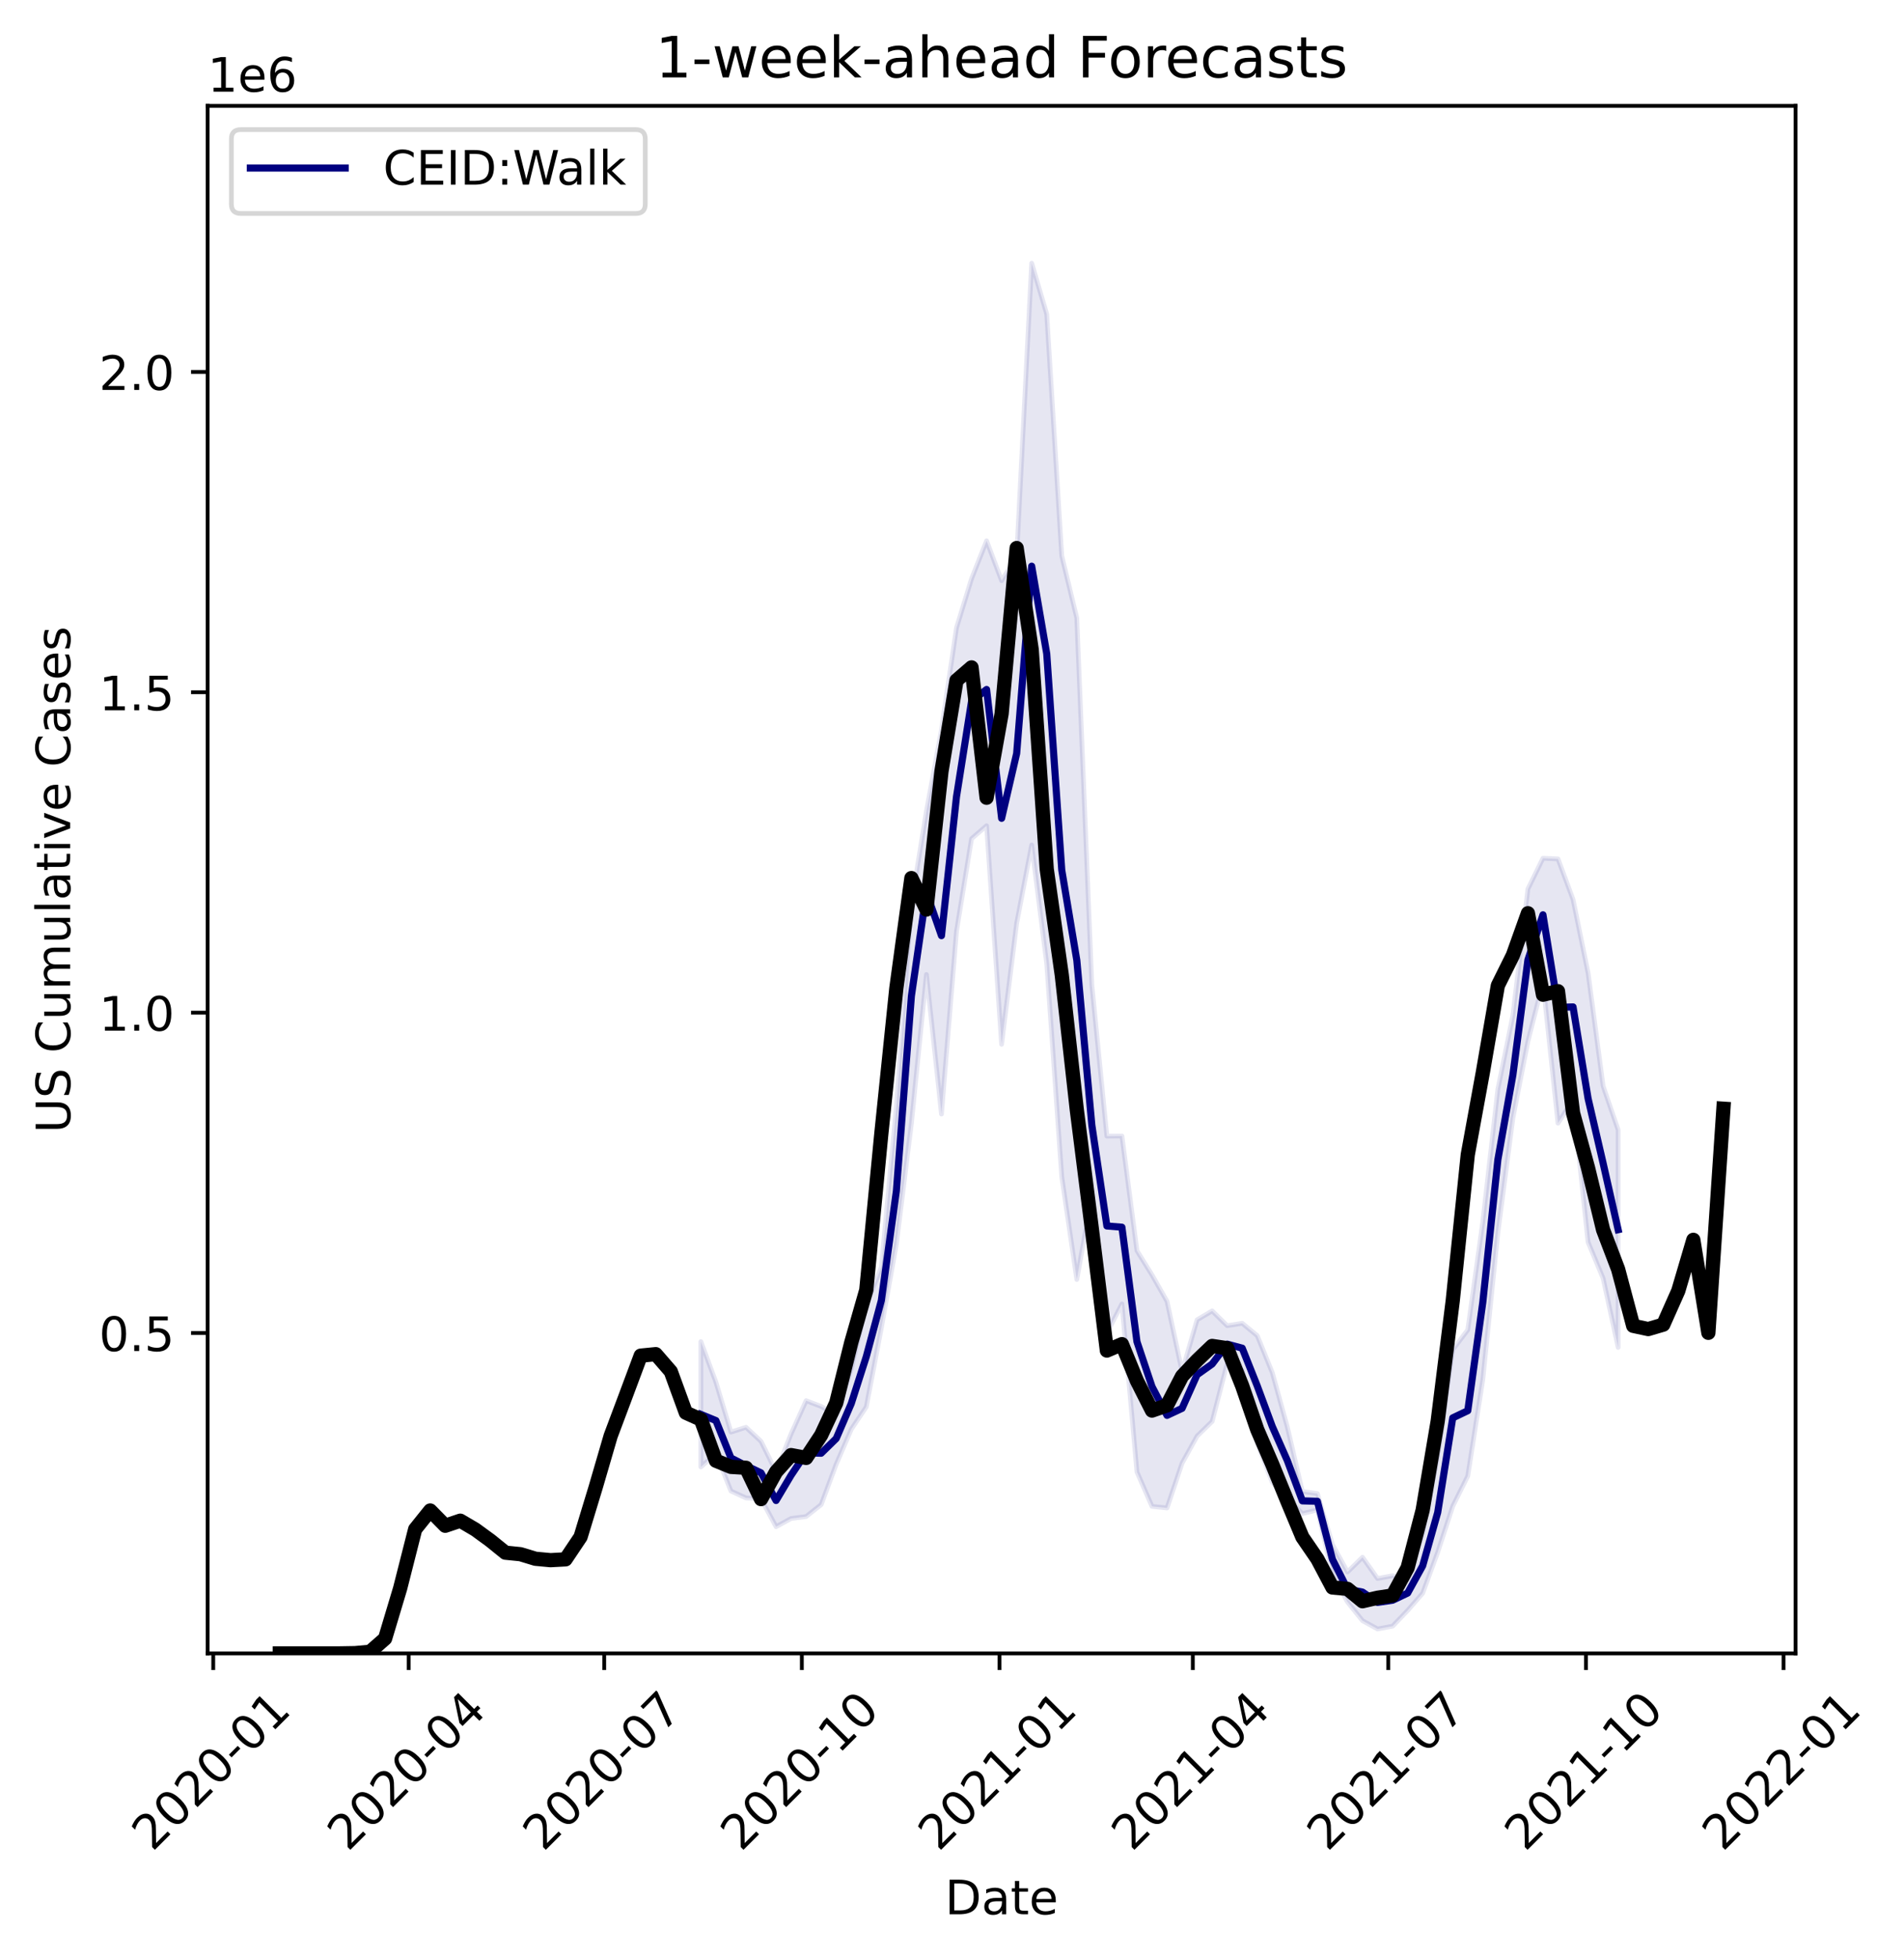 <?xml version="1.0" encoding="utf-8" standalone="no"?>
<!DOCTYPE svg PUBLIC "-//W3C//DTD SVG 1.1//EN"
  "http://www.w3.org/Graphics/SVG/1.1/DTD/svg11.dtd">
<!-- Created with matplotlib (https://matplotlib.org/) -->
<svg height="412.745pt" version="1.1" viewBox="0 0 401.439 412.745" width="401.439pt" xmlns="http://www.w3.org/2000/svg" xmlns:xlink="http://www.w3.org/1999/xlink">
 <defs>
  <style type="text/css">
*{stroke-linecap:butt;stroke-linejoin:round;}
  </style>
 </defs>
 <g id="figure_1">
  <g id="patch_1">
   <path d="M 0 412.745 
L 401.439 412.745 
L 401.439 0 
L 0 0 
z
" style="fill:#ffffff;"/>
  </g>
  <g id="axes_1">
   <g id="patch_2">
    <path d="M 43.781 348.478 
L 378.581 348.478 
L 378.581 22.318 
L 43.781 22.318 
z
" style="fill:#ffffff;"/>
   </g>
   <g id="PolyCollection_1">
    <defs>
     <path d="M 147.772 -129.982 
L 147.772 -103.562 
L 150.943 -106.417 
L 154.113 -98.489 
L 157.284 -97.026 
L 160.454 -96.835 
L 163.624 -90.968 
L 166.795 -92.7 
L 169.965 -93.107 
L 173.136 -95.619 
L 176.306 -104.129 
L 179.477 -111.482 
L 182.647 -116.226 
L 185.818 -132.828 
L 188.988 -150.479 
L 192.159 -175.956 
L 195.329 -207.357 
L 198.499 -177.934 
L 201.67 -216.472 
L 204.84 -235.968 
L 208.011 -238.711 
L 211.181 -192.647 
L 214.352 -218.152 
L 217.522 -234.668 
L 220.693 -209.628 
L 223.863 -164.734 
L 227.034 -143.068 
L 230.204 -160.678 
L 233.374 -131.748 
L 236.545 -137.934 
L 239.715 -102.507 
L 242.886 -95.249 
L 246.056 -94.914 
L 249.227 -104.345 
L 252.397 -110.07 
L 255.568 -113.151 
L 258.738 -125.38 
L 261.909 -123.933 
L 265.079 -108.455 
L 268.249 -100.314 
L 271.42 -96.93 
L 274.59 -93.731 
L 277.761 -94.503 
L 280.931 -80.93 
L 284.102 -75.102 
L 287.272 -71.155 
L 290.443 -69.415 
L 293.613 -70 
L 296.784 -73.312 
L 299.954 -76.945 
L 303.124 -85.58 
L 306.295 -95.27 
L 309.465 -101.646 
L 312.636 -121.996 
L 315.806 -152.882 
L 318.977 -177.096 
L 322.147 -193.273 
L 325.318 -205.725 
L 328.488 -176.013 
L 331.659 -180.934 
L 334.829 -150.932 
L 337.999 -143.321 
L 341.17 -128.757 
L 341.17 -174.608 
L 341.17 -174.608 
L 337.999 -183.833 
L 334.829 -207.693 
L 331.659 -223.181 
L 328.488 -231.714 
L 325.318 -231.859 
L 322.147 -225.385 
L 318.977 -198.757 
L 315.806 -183.142 
L 312.636 -155.251 
L 309.465 -132.46 
L 306.295 -128.264 
L 303.124 -105.9 
L 299.954 -89.658 
L 296.784 -79.84 
L 293.613 -80.638 
L 290.443 -80.052 
L 287.272 -84.526 
L 284.102 -81.417 
L 280.931 -87.226 
L 277.761 -97.945 
L 274.59 -98.396 
L 271.42 -111.98 
L 268.249 -123.441 
L 265.079 -131.238 
L 261.909 -133.844 
L 258.738 -133.336 
L 255.568 -136.453 
L 252.397 -134.577 
L 249.227 -123.689 
L 246.056 -138.469 
L 242.886 -144.035 
L 239.715 -149.139 
L 236.545 -173.314 
L 233.374 -173.283 
L 230.204 -205.171 
L 227.034 -282.489 
L 223.863 -295.59 
L 220.693 -346.539 
L 217.522 -357.283 
L 214.352 -295.441 
L 211.181 -290.355 
L 208.011 -298.767 
L 204.84 -290.769 
L 201.67 -280.437 
L 198.499 -258.904 
L 195.329 -241.778 
L 192.159 -222.268 
L 188.988 -179.532 
L 185.818 -145.693 
L 182.647 -137.716 
L 179.477 -124.149 
L 176.306 -114.497 
L 173.136 -116.317 
L 169.965 -117.538 
L 166.795 -110.541 
L 163.624 -102.554 
L 160.454 -108.962 
L 157.284 -111.921 
L 154.113 -110.91 
L 150.943 -121.441 
L 147.772 -129.982 
z
" id="m912fbb0118" style="stroke:#000080;stroke-opacity:0.1;"/>
    </defs>
    <g clip-path="url(#pf736a82dfe)">
     <use style="fill:#000080;fill-opacity:0.1;stroke:#000080;stroke-opacity:0.1;" x="0" xlink:href="#m912fbb0118" y="412.745"/>
    </g>
   </g>
   <g id="matplotlib.axis_1">
    <g id="xtick_1">
     <g id="line2d_1">
      <defs>
       <path d="M 0 0 
L 0 3.5 
" id="mfe114eae73" style="stroke:#000000;stroke-width:0.8;"/>
      </defs>
      <g>
       <use style="stroke:#000000;stroke-width:0.8;" x="44.959" xlink:href="#mfe114eae73" y="348.478"/>
      </g>
     </g>
     <g id="text_1">
      <!-- 2020-01 -->
      <defs>
       <path d="M 19.188 8.297 
L 53.609 8.297 
L 53.609 0 
L 7.328 0 
L 7.328 8.297 
Q 12.938 14.109 22.625 23.891 
Q 32.328 33.688 34.812 36.531 
Q 39.547 41.844 41.422 45.531 
Q 43.312 49.219 43.312 52.781 
Q 43.312 58.594 39.234 62.25 
Q 35.156 65.922 28.609 65.922 
Q 23.969 65.922 18.812 64.312 
Q 13.672 62.703 7.812 59.422 
L 7.812 69.391 
Q 13.766 71.781 18.938 73 
Q 24.125 74.219 28.422 74.219 
Q 39.75 74.219 46.484 68.547 
Q 53.219 62.891 53.219 53.422 
Q 53.219 48.922 51.531 44.891 
Q 49.859 40.875 45.406 35.406 
Q 44.188 33.984 37.641 27.219 
Q 31.109 20.453 19.188 8.297 
z
" id="DejaVuSans-50"/>
       <path d="M 31.781 66.406 
Q 24.172 66.406 20.328 58.906 
Q 16.5 51.422 16.5 36.375 
Q 16.5 21.391 20.328 13.891 
Q 24.172 6.391 31.781 6.391 
Q 39.453 6.391 43.281 13.891 
Q 47.125 21.391 47.125 36.375 
Q 47.125 51.422 43.281 58.906 
Q 39.453 66.406 31.781 66.406 
z
M 31.781 74.219 
Q 44.047 74.219 50.516 64.516 
Q 56.984 54.828 56.984 36.375 
Q 56.984 17.969 50.516 8.266 
Q 44.047 -1.422 31.781 -1.422 
Q 19.531 -1.422 13.062 8.266 
Q 6.594 17.969 6.594 36.375 
Q 6.594 54.828 13.062 64.516 
Q 19.531 74.219 31.781 74.219 
z
" id="DejaVuSans-48"/>
       <path d="M 4.891 31.391 
L 31.203 31.391 
L 31.203 23.391 
L 4.891 23.391 
z
" id="DejaVuSans-45"/>
       <path d="M 12.406 8.297 
L 28.516 8.297 
L 28.516 63.922 
L 10.984 60.406 
L 10.984 69.391 
L 28.422 72.906 
L 38.281 72.906 
L 38.281 8.297 
L 54.391 8.297 
L 54.391 0 
L 12.406 0 
z
" id="DejaVuSans-49"/>
      </defs>
      <g transform="translate(32.138 390.396)rotate(-45)scale(0.1 -0.1)">
       <use xlink:href="#DejaVuSans-50"/>
       <use x="63.623" xlink:href="#DejaVuSans-48"/>
       <use x="127.246" xlink:href="#DejaVuSans-50"/>
       <use x="190.869" xlink:href="#DejaVuSans-48"/>
       <use x="254.492" xlink:href="#DejaVuSans-45"/>
       <use x="290.576" xlink:href="#DejaVuSans-48"/>
       <use x="354.199" xlink:href="#DejaVuSans-49"/>
      </g>
     </g>
    </g>
    <g id="xtick_2">
     <g id="line2d_2">
      <g>
       <use style="stroke:#000000;stroke-width:0.8;" x="86.175" xlink:href="#mfe114eae73" y="348.478"/>
      </g>
     </g>
     <g id="text_2">
      <!-- 2020-04 -->
      <defs>
       <path d="M 37.797 64.312 
L 12.891 25.391 
L 37.797 25.391 
z
M 35.203 72.906 
L 47.609 72.906 
L 47.609 25.391 
L 58.016 25.391 
L 58.016 17.188 
L 47.609 17.188 
L 47.609 0 
L 37.797 0 
L 37.797 17.188 
L 4.891 17.188 
L 4.891 26.703 
z
" id="DejaVuSans-52"/>
      </defs>
      <g transform="translate(73.353 390.396)rotate(-45)scale(0.1 -0.1)">
       <use xlink:href="#DejaVuSans-50"/>
       <use x="63.623" xlink:href="#DejaVuSans-48"/>
       <use x="127.246" xlink:href="#DejaVuSans-50"/>
       <use x="190.869" xlink:href="#DejaVuSans-48"/>
       <use x="254.492" xlink:href="#DejaVuSans-45"/>
       <use x="290.576" xlink:href="#DejaVuSans-48"/>
       <use x="354.199" xlink:href="#DejaVuSans-52"/>
      </g>
     </g>
    </g>
    <g id="xtick_3">
     <g id="line2d_3">
      <g>
       <use style="stroke:#000000;stroke-width:0.8;" x="127.391" xlink:href="#mfe114eae73" y="348.478"/>
      </g>
     </g>
     <g id="text_3">
      <!-- 2020-07 -->
      <defs>
       <path d="M 8.203 72.906 
L 55.078 72.906 
L 55.078 68.703 
L 28.609 0 
L 18.312 0 
L 43.219 64.594 
L 8.203 64.594 
z
" id="DejaVuSans-55"/>
      </defs>
      <g transform="translate(114.569 390.396)rotate(-45)scale(0.1 -0.1)">
       <use xlink:href="#DejaVuSans-50"/>
       <use x="63.623" xlink:href="#DejaVuSans-48"/>
       <use x="127.246" xlink:href="#DejaVuSans-50"/>
       <use x="190.869" xlink:href="#DejaVuSans-48"/>
       <use x="254.492" xlink:href="#DejaVuSans-45"/>
       <use x="290.576" xlink:href="#DejaVuSans-48"/>
       <use x="354.199" xlink:href="#DejaVuSans-55"/>
      </g>
     </g>
    </g>
    <g id="xtick_4">
     <g id="line2d_4">
      <g>
       <use style="stroke:#000000;stroke-width:0.8;" x="169.059" xlink:href="#mfe114eae73" y="348.478"/>
      </g>
     </g>
     <g id="text_4">
      <!-- 2020-10 -->
      <g transform="translate(156.238 390.396)rotate(-45)scale(0.1 -0.1)">
       <use xlink:href="#DejaVuSans-50"/>
       <use x="63.623" xlink:href="#DejaVuSans-48"/>
       <use x="127.246" xlink:href="#DejaVuSans-50"/>
       <use x="190.869" xlink:href="#DejaVuSans-48"/>
       <use x="254.492" xlink:href="#DejaVuSans-45"/>
       <use x="290.576" xlink:href="#DejaVuSans-49"/>
       <use x="354.199" xlink:href="#DejaVuSans-48"/>
      </g>
     </g>
    </g>
    <g id="xtick_5">
     <g id="line2d_5">
      <g>
       <use style="stroke:#000000;stroke-width:0.8;" x="210.728" xlink:href="#mfe114eae73" y="348.478"/>
      </g>
     </g>
     <g id="text_5">
      <!-- 2021-01 -->
      <g transform="translate(197.907 390.396)rotate(-45)scale(0.1 -0.1)">
       <use xlink:href="#DejaVuSans-50"/>
       <use x="63.623" xlink:href="#DejaVuSans-48"/>
       <use x="127.246" xlink:href="#DejaVuSans-50"/>
       <use x="190.869" xlink:href="#DejaVuSans-49"/>
       <use x="254.492" xlink:href="#DejaVuSans-45"/>
       <use x="290.576" xlink:href="#DejaVuSans-48"/>
       <use x="354.199" xlink:href="#DejaVuSans-49"/>
      </g>
     </g>
    </g>
    <g id="xtick_6">
     <g id="line2d_6">
      <g>
       <use style="stroke:#000000;stroke-width:0.8;" x="251.491" xlink:href="#mfe114eae73" y="348.478"/>
      </g>
     </g>
     <g id="text_6">
      <!-- 2021-04 -->
      <g transform="translate(238.67 390.396)rotate(-45)scale(0.1 -0.1)">
       <use xlink:href="#DejaVuSans-50"/>
       <use x="63.623" xlink:href="#DejaVuSans-48"/>
       <use x="127.246" xlink:href="#DejaVuSans-50"/>
       <use x="190.869" xlink:href="#DejaVuSans-49"/>
       <use x="254.492" xlink:href="#DejaVuSans-45"/>
       <use x="290.576" xlink:href="#DejaVuSans-48"/>
       <use x="354.199" xlink:href="#DejaVuSans-52"/>
      </g>
     </g>
    </g>
    <g id="xtick_7">
     <g id="line2d_7">
      <g>
       <use style="stroke:#000000;stroke-width:0.8;" x="292.707" xlink:href="#mfe114eae73" y="348.478"/>
      </g>
     </g>
     <g id="text_7">
      <!-- 2021-07 -->
      <g transform="translate(279.886 390.396)rotate(-45)scale(0.1 -0.1)">
       <use xlink:href="#DejaVuSans-50"/>
       <use x="63.623" xlink:href="#DejaVuSans-48"/>
       <use x="127.246" xlink:href="#DejaVuSans-50"/>
       <use x="190.869" xlink:href="#DejaVuSans-49"/>
       <use x="254.492" xlink:href="#DejaVuSans-45"/>
       <use x="290.576" xlink:href="#DejaVuSans-48"/>
       <use x="354.199" xlink:href="#DejaVuSans-55"/>
      </g>
     </g>
    </g>
    <g id="xtick_8">
     <g id="line2d_8">
      <g>
       <use style="stroke:#000000;stroke-width:0.8;" x="334.376" xlink:href="#mfe114eae73" y="348.478"/>
      </g>
     </g>
     <g id="text_8">
      <!-- 2021-10 -->
      <g transform="translate(321.555 390.396)rotate(-45)scale(0.1 -0.1)">
       <use xlink:href="#DejaVuSans-50"/>
       <use x="63.623" xlink:href="#DejaVuSans-48"/>
       <use x="127.246" xlink:href="#DejaVuSans-50"/>
       <use x="190.869" xlink:href="#DejaVuSans-49"/>
       <use x="254.492" xlink:href="#DejaVuSans-45"/>
       <use x="290.576" xlink:href="#DejaVuSans-49"/>
       <use x="354.199" xlink:href="#DejaVuSans-48"/>
      </g>
     </g>
    </g>
    <g id="xtick_9">
     <g id="line2d_9">
      <g>
       <use style="stroke:#000000;stroke-width:0.8;" x="376.045" xlink:href="#mfe114eae73" y="348.478"/>
      </g>
     </g>
     <g id="text_9">
      <!-- 2022-01 -->
      <g transform="translate(363.224 390.396)rotate(-45)scale(0.1 -0.1)">
       <use xlink:href="#DejaVuSans-50"/>
       <use x="63.623" xlink:href="#DejaVuSans-48"/>
       <use x="127.246" xlink:href="#DejaVuSans-50"/>
       <use x="190.869" xlink:href="#DejaVuSans-50"/>
       <use x="254.492" xlink:href="#DejaVuSans-45"/>
       <use x="290.576" xlink:href="#DejaVuSans-48"/>
       <use x="354.199" xlink:href="#DejaVuSans-49"/>
      </g>
     </g>
    </g>
    <g id="text_10">
     <!-- Date -->
     <defs>
      <path d="M 19.672 64.797 
L 19.672 8.109 
L 31.594 8.109 
Q 46.688 8.109 53.688 14.938 
Q 60.688 21.781 60.688 36.531 
Q 60.688 51.172 53.688 57.984 
Q 46.688 64.797 31.594 64.797 
z
M 9.812 72.906 
L 30.078 72.906 
Q 51.266 72.906 61.172 64.094 
Q 71.094 55.281 71.094 36.531 
Q 71.094 17.672 61.125 8.828 
Q 51.172 0 30.078 0 
L 9.812 0 
z
" id="DejaVuSans-68"/>
      <path d="M 34.281 27.484 
Q 23.391 27.484 19.188 25 
Q 14.984 22.516 14.984 16.5 
Q 14.984 11.719 18.141 8.906 
Q 21.297 6.109 26.703 6.109 
Q 34.188 6.109 38.703 11.406 
Q 43.219 16.703 43.219 25.484 
L 43.219 27.484 
z
M 52.203 31.203 
L 52.203 0 
L 43.219 0 
L 43.219 8.297 
Q 40.141 3.328 35.547 0.953 
Q 30.953 -1.422 24.312 -1.422 
Q 15.922 -1.422 10.953 3.297 
Q 6 8.016 6 15.922 
Q 6 25.141 12.172 29.828 
Q 18.359 34.516 30.609 34.516 
L 43.219 34.516 
L 43.219 35.406 
Q 43.219 41.609 39.141 45 
Q 35.062 48.391 27.688 48.391 
Q 23 48.391 18.547 47.266 
Q 14.109 46.141 10.016 43.891 
L 10.016 52.203 
Q 14.938 54.109 19.578 55.047 
Q 24.219 56 28.609 56 
Q 40.484 56 46.344 49.844 
Q 52.203 43.703 52.203 31.203 
z
" id="DejaVuSans-97"/>
      <path d="M 18.312 70.219 
L 18.312 54.688 
L 36.812 54.688 
L 36.812 47.703 
L 18.312 47.703 
L 18.312 18.016 
Q 18.312 11.328 20.141 9.422 
Q 21.969 7.516 27.594 7.516 
L 36.812 7.516 
L 36.812 0 
L 27.594 0 
Q 17.188 0 13.234 3.875 
Q 9.281 7.766 9.281 18.016 
L 9.281 47.703 
L 2.688 47.703 
L 2.688 54.688 
L 9.281 54.688 
L 9.281 70.219 
z
" id="DejaVuSans-116"/>
      <path d="M 56.203 29.594 
L 56.203 25.203 
L 14.891 25.203 
Q 15.484 15.922 20.484 11.062 
Q 25.484 6.203 34.422 6.203 
Q 39.594 6.203 44.453 7.469 
Q 49.312 8.734 54.109 11.281 
L 54.109 2.781 
Q 49.266 0.734 44.188 -0.344 
Q 39.109 -1.422 33.891 -1.422 
Q 20.797 -1.422 13.156 6.188 
Q 5.516 13.812 5.516 26.812 
Q 5.516 40.234 12.766 48.109 
Q 20.016 56 32.328 56 
Q 43.359 56 49.781 48.891 
Q 56.203 41.797 56.203 29.594 
z
M 47.219 32.234 
Q 47.125 39.594 43.094 43.984 
Q 39.062 48.391 32.422 48.391 
Q 24.906 48.391 20.391 44.141 
Q 15.875 39.891 15.188 32.172 
z
" id="DejaVuSans-101"/>
     </defs>
     <g transform="translate(199.23 403.465)scale(0.1 -0.1)">
      <use xlink:href="#DejaVuSans-68"/>
      <use x="77.002" xlink:href="#DejaVuSans-97"/>
      <use x="138.281" xlink:href="#DejaVuSans-116"/>
      <use x="177.49" xlink:href="#DejaVuSans-101"/>
     </g>
    </g>
   </g>
   <g id="matplotlib.axis_2">
    <g id="ytick_1">
     <g id="line2d_10">
      <defs>
       <path d="M 0 0 
L -3.5 0 
" id="m8f072489fa" style="stroke:#000000;stroke-width:0.8;"/>
      </defs>
      <g>
       <use style="stroke:#000000;stroke-width:0.8;" x="43.781" xlink:href="#m8f072489fa" y="280.955"/>
      </g>
     </g>
     <g id="text_11">
      <!-- 0.5 -->
      <defs>
       <path d="M 10.688 12.406 
L 21 12.406 
L 21 0 
L 10.688 0 
z
" id="DejaVuSans-46"/>
       <path d="M 10.797 72.906 
L 49.516 72.906 
L 49.516 64.594 
L 19.828 64.594 
L 19.828 46.734 
Q 21.969 47.469 24.109 47.828 
Q 26.266 48.188 28.422 48.188 
Q 40.625 48.188 47.75 41.5 
Q 54.891 34.812 54.891 23.391 
Q 54.891 11.625 47.562 5.094 
Q 40.234 -1.422 26.906 -1.422 
Q 22.312 -1.422 17.547 -0.641 
Q 12.797 0.141 7.719 1.703 
L 7.719 11.625 
Q 12.109 9.234 16.797 8.062 
Q 21.484 6.891 26.703 6.891 
Q 35.156 6.891 40.078 11.328 
Q 45.016 15.766 45.016 23.391 
Q 45.016 31 40.078 35.438 
Q 35.156 39.891 26.703 39.891 
Q 22.75 39.891 18.812 39.016 
Q 14.891 38.141 10.797 36.281 
z
" id="DejaVuSans-53"/>
      </defs>
      <g transform="translate(20.878 284.754)scale(0.1 -0.1)">
       <use xlink:href="#DejaVuSans-48"/>
       <use x="63.623" xlink:href="#DejaVuSans-46"/>
       <use x="95.41" xlink:href="#DejaVuSans-53"/>
      </g>
     </g>
    </g>
    <g id="ytick_2">
     <g id="line2d_11">
      <g>
       <use style="stroke:#000000;stroke-width:0.8;" x="43.781" xlink:href="#m8f072489fa" y="213.432"/>
      </g>
     </g>
     <g id="text_12">
      <!-- 1.0 -->
      <g transform="translate(20.878 217.231)scale(0.1 -0.1)">
       <use xlink:href="#DejaVuSans-49"/>
       <use x="63.623" xlink:href="#DejaVuSans-46"/>
       <use x="95.41" xlink:href="#DejaVuSans-48"/>
      </g>
     </g>
    </g>
    <g id="ytick_3">
     <g id="line2d_12">
      <g>
       <use style="stroke:#000000;stroke-width:0.8;" x="43.781" xlink:href="#m8f072489fa" y="145.909"/>
      </g>
     </g>
     <g id="text_13">
      <!-- 1.5 -->
      <g transform="translate(20.878 149.708)scale(0.1 -0.1)">
       <use xlink:href="#DejaVuSans-49"/>
       <use x="63.623" xlink:href="#DejaVuSans-46"/>
       <use x="95.41" xlink:href="#DejaVuSans-53"/>
      </g>
     </g>
    </g>
    <g id="ytick_4">
     <g id="line2d_13">
      <g>
       <use style="stroke:#000000;stroke-width:0.8;" x="43.781" xlink:href="#m8f072489fa" y="78.386"/>
      </g>
     </g>
     <g id="text_14">
      <!-- 2.0 -->
      <g transform="translate(20.878 82.185)scale(0.1 -0.1)">
       <use xlink:href="#DejaVuSans-50"/>
       <use x="63.623" xlink:href="#DejaVuSans-46"/>
       <use x="95.41" xlink:href="#DejaVuSans-48"/>
      </g>
     </g>
    </g>
    <g id="text_15">
     <!-- US Cumulative Cases -->
     <defs>
      <path d="M 8.688 72.906 
L 18.609 72.906 
L 18.609 28.609 
Q 18.609 16.891 22.844 11.734 
Q 27.094 6.594 36.625 6.594 
Q 46.094 6.594 50.344 11.734 
Q 54.594 16.891 54.594 28.609 
L 54.594 72.906 
L 64.5 72.906 
L 64.5 27.391 
Q 64.5 13.141 57.438 5.859 
Q 50.391 -1.422 36.625 -1.422 
Q 22.797 -1.422 15.734 5.859 
Q 8.688 13.141 8.688 27.391 
z
" id="DejaVuSans-85"/>
      <path d="M 53.516 70.516 
L 53.516 60.891 
Q 47.906 63.578 42.922 64.891 
Q 37.938 66.219 33.297 66.219 
Q 25.25 66.219 20.875 63.094 
Q 16.5 59.969 16.5 54.203 
Q 16.5 49.359 19.406 46.891 
Q 22.312 44.438 30.422 42.922 
L 36.375 41.703 
Q 47.406 39.594 52.656 34.297 
Q 57.906 29 57.906 20.125 
Q 57.906 9.516 50.797 4.047 
Q 43.703 -1.422 29.984 -1.422 
Q 24.812 -1.422 18.969 -0.25 
Q 13.141 0.922 6.891 3.219 
L 6.891 13.375 
Q 12.891 10.016 18.656 8.297 
Q 24.422 6.594 29.984 6.594 
Q 38.422 6.594 43.016 9.906 
Q 47.609 13.234 47.609 19.391 
Q 47.609 24.75 44.312 27.781 
Q 41.016 30.812 33.5 32.328 
L 27.484 33.5 
Q 16.453 35.688 11.516 40.375 
Q 6.594 45.062 6.594 53.422 
Q 6.594 63.094 13.406 68.656 
Q 20.219 74.219 32.172 74.219 
Q 37.312 74.219 42.625 73.281 
Q 47.953 72.359 53.516 70.516 
z
" id="DejaVuSans-83"/>
      <path id="DejaVuSans-32"/>
      <path d="M 64.406 67.281 
L 64.406 56.891 
Q 59.422 61.531 53.781 63.812 
Q 48.141 66.109 41.797 66.109 
Q 29.297 66.109 22.656 58.469 
Q 16.016 50.828 16.016 36.375 
Q 16.016 21.969 22.656 14.328 
Q 29.297 6.688 41.797 6.688 
Q 48.141 6.688 53.781 8.984 
Q 59.422 11.281 64.406 15.922 
L 64.406 5.609 
Q 59.234 2.094 53.438 0.328 
Q 47.656 -1.422 41.219 -1.422 
Q 24.656 -1.422 15.125 8.703 
Q 5.609 18.844 5.609 36.375 
Q 5.609 53.953 15.125 64.078 
Q 24.656 74.219 41.219 74.219 
Q 47.75 74.219 53.531 72.484 
Q 59.328 70.75 64.406 67.281 
z
" id="DejaVuSans-67"/>
      <path d="M 8.5 21.578 
L 8.5 54.688 
L 17.484 54.688 
L 17.484 21.922 
Q 17.484 14.156 20.5 10.266 
Q 23.531 6.391 29.594 6.391 
Q 36.859 6.391 41.078 11.031 
Q 45.312 15.672 45.312 23.688 
L 45.312 54.688 
L 54.297 54.688 
L 54.297 0 
L 45.312 0 
L 45.312 8.406 
Q 42.047 3.422 37.719 1 
Q 33.406 -1.422 27.688 -1.422 
Q 18.266 -1.422 13.375 4.438 
Q 8.5 10.297 8.5 21.578 
z
M 31.109 56 
z
" id="DejaVuSans-117"/>
      <path d="M 52 44.188 
Q 55.375 50.25 60.062 53.125 
Q 64.75 56 71.094 56 
Q 79.641 56 84.281 50.016 
Q 88.922 44.047 88.922 33.016 
L 88.922 0 
L 79.891 0 
L 79.891 32.719 
Q 79.891 40.578 77.094 44.375 
Q 74.312 48.188 68.609 48.188 
Q 61.625 48.188 57.562 43.547 
Q 53.516 38.922 53.516 30.906 
L 53.516 0 
L 44.484 0 
L 44.484 32.719 
Q 44.484 40.625 41.703 44.406 
Q 38.922 48.188 33.109 48.188 
Q 26.219 48.188 22.156 43.531 
Q 18.109 38.875 18.109 30.906 
L 18.109 0 
L 9.078 0 
L 9.078 54.688 
L 18.109 54.688 
L 18.109 46.188 
Q 21.188 51.219 25.484 53.609 
Q 29.781 56 35.688 56 
Q 41.656 56 45.828 52.969 
Q 50 49.953 52 44.188 
z
" id="DejaVuSans-109"/>
      <path d="M 9.422 75.984 
L 18.406 75.984 
L 18.406 0 
L 9.422 0 
z
" id="DejaVuSans-108"/>
      <path d="M 9.422 54.688 
L 18.406 54.688 
L 18.406 0 
L 9.422 0 
z
M 9.422 75.984 
L 18.406 75.984 
L 18.406 64.594 
L 9.422 64.594 
z
" id="DejaVuSans-105"/>
      <path d="M 2.984 54.688 
L 12.5 54.688 
L 29.594 8.797 
L 46.688 54.688 
L 56.203 54.688 
L 35.688 0 
L 23.484 0 
z
" id="DejaVuSans-118"/>
      <path d="M 44.281 53.078 
L 44.281 44.578 
Q 40.484 46.531 36.375 47.5 
Q 32.281 48.484 27.875 48.484 
Q 21.188 48.484 17.844 46.438 
Q 14.5 44.391 14.5 40.281 
Q 14.5 37.156 16.891 35.375 
Q 19.281 33.594 26.516 31.984 
L 29.594 31.297 
Q 39.156 29.25 43.188 25.516 
Q 47.219 21.781 47.219 15.094 
Q 47.219 7.469 41.188 3.016 
Q 35.156 -1.422 24.609 -1.422 
Q 20.219 -1.422 15.453 -0.562 
Q 10.688 0.297 5.422 2 
L 5.422 11.281 
Q 10.406 8.688 15.234 7.391 
Q 20.062 6.109 24.812 6.109 
Q 31.156 6.109 34.562 8.281 
Q 37.984 10.453 37.984 14.406 
Q 37.984 18.062 35.516 20.016 
Q 33.062 21.969 24.703 23.781 
L 21.578 24.516 
Q 13.234 26.266 9.516 29.906 
Q 5.812 33.547 5.812 39.891 
Q 5.812 47.609 11.281 51.797 
Q 16.75 56 26.812 56 
Q 31.781 56 36.172 55.266 
Q 40.578 54.547 44.281 53.078 
z
" id="DejaVuSans-115"/>
     </defs>
     <g transform="translate(14.798 238.789)rotate(-90)scale(0.1 -0.1)">
      <use xlink:href="#DejaVuSans-85"/>
      <use x="73.193" xlink:href="#DejaVuSans-83"/>
      <use x="136.67" xlink:href="#DejaVuSans-32"/>
      <use x="168.457" xlink:href="#DejaVuSans-67"/>
      <use x="238.281" xlink:href="#DejaVuSans-117"/>
      <use x="301.66" xlink:href="#DejaVuSans-109"/>
      <use x="399.072" xlink:href="#DejaVuSans-117"/>
      <use x="462.451" xlink:href="#DejaVuSans-108"/>
      <use x="490.234" xlink:href="#DejaVuSans-97"/>
      <use x="551.514" xlink:href="#DejaVuSans-116"/>
      <use x="590.723" xlink:href="#DejaVuSans-105"/>
      <use x="618.506" xlink:href="#DejaVuSans-118"/>
      <use x="677.686" xlink:href="#DejaVuSans-101"/>
      <use x="739.209" xlink:href="#DejaVuSans-32"/>
      <use x="770.996" xlink:href="#DejaVuSans-67"/>
      <use x="840.82" xlink:href="#DejaVuSans-97"/>
      <use x="902.1" xlink:href="#DejaVuSans-115"/>
      <use x="954.199" xlink:href="#DejaVuSans-101"/>
      <use x="1015.723" xlink:href="#DejaVuSans-115"/>
     </g>
    </g>
    <g id="text_16">
     <!-- 1e6 -->
     <defs>
      <path d="M 33.016 40.375 
Q 26.375 40.375 22.484 35.828 
Q 18.609 31.297 18.609 23.391 
Q 18.609 15.531 22.484 10.953 
Q 26.375 6.391 33.016 6.391 
Q 39.656 6.391 43.531 10.953 
Q 47.406 15.531 47.406 23.391 
Q 47.406 31.297 43.531 35.828 
Q 39.656 40.375 33.016 40.375 
z
M 52.594 71.297 
L 52.594 62.312 
Q 48.875 64.062 45.094 64.984 
Q 41.312 65.922 37.594 65.922 
Q 27.828 65.922 22.672 59.328 
Q 17.531 52.734 16.797 39.406 
Q 19.672 43.656 24.016 45.922 
Q 28.375 48.188 33.594 48.188 
Q 44.578 48.188 50.953 41.516 
Q 57.328 34.859 57.328 23.391 
Q 57.328 12.156 50.688 5.359 
Q 44.047 -1.422 33.016 -1.422 
Q 20.359 -1.422 13.672 8.266 
Q 6.984 17.969 6.984 36.375 
Q 6.984 53.656 15.188 63.938 
Q 23.391 74.219 37.203 74.219 
Q 40.922 74.219 44.703 73.484 
Q 48.484 72.75 52.594 71.297 
z
" id="DejaVuSans-54"/>
     </defs>
     <g transform="translate(43.781 19.318)scale(0.1 -0.1)">
      <use xlink:href="#DejaVuSans-49"/>
      <use x="63.623" xlink:href="#DejaVuSans-101"/>
      <use x="125.146" xlink:href="#DejaVuSans-54"/>
     </g>
    </g>
   </g>
   <g id="line2d_14">
    <path clip-path="url(#pf736a82dfe)" d="M 147.772 298.105 
L 150.943 299.405 
L 154.113 307.293 
L 157.284 308.911 
L 160.454 310.429 
L 163.624 316.255 
L 166.795 310.931 
L 169.965 306.213 
L 173.136 306.289 
L 176.306 303.191 
L 179.477 295.824 
L 182.647 285.93 
L 185.818 274.122 
L 188.988 251.043 
L 192.159 209.918 
L 195.329 188.122 
L 198.499 197.208 
L 201.67 167.89 
L 204.84 147.82 
L 208.011 145.318 
L 211.181 172.47 
L 214.352 158.799 
L 217.522 119.331 
L 220.693 137.781 
L 223.863 183.383 
L 227.034 202.39 
L 230.204 237.149 
L 233.374 258.395 
L 236.545 258.656 
L 239.715 282.774 
L 242.886 292.245 
L 246.056 298.315 
L 249.227 296.834 
L 252.397 289.745 
L 255.568 287.49 
L 258.738 283.294 
L 261.909 284.148 
L 265.079 292.109 
L 268.249 300.661 
L 271.42 307.844 
L 274.59 316.328 
L 277.761 316.427 
L 280.931 328.654 
L 284.102 334.936 
L 287.272 335.556 
L 290.443 337.735 
L 293.613 337.278 
L 296.784 335.768 
L 299.954 330.02 
L 303.124 318.78 
L 306.295 298.839 
L 309.465 297.329 
L 312.636 274.467 
L 315.806 244.451 
L 318.977 226.567 
L 322.147 202.303 
L 325.318 192.812 
L 328.488 212.326 
L 331.659 212.223 
L 334.829 231.518 
L 337.999 245.163 
L 341.17 259.173 
" style="fill:none;stroke:#000080;stroke-linecap:square;stroke-width:1.5;"/>
   </g>
   <g id="line2d_15">
    <path clip-path="url(#pf736a82dfe)" d="M 58.999 348.477 
L 62.17 348.478 
L 65.34 348.478 
L 68.511 348.478 
L 71.681 348.477 
L 74.852 348.425 
L 78.022 348.136 
L 81.193 345.358 
L 84.363 334.79 
L 87.534 322.309 
L 90.704 318.36 
L 93.874 321.577 
L 97.045 320.509 
L 100.215 322.375 
L 103.386 324.687 
L 106.556 327.251 
L 109.727 327.571 
L 112.897 328.533 
L 116.068 328.83 
L 119.238 328.659 
L 122.409 323.928 
L 125.579 313.511 
L 128.749 302.658 
L 131.92 294.211 
L 135.09 285.722 
L 138.261 285.409 
L 141.431 289.065 
L 144.602 297.753 
L 147.772 299.184 
L 150.943 307.868 
L 154.113 309.167 
L 157.284 309.358 
L 160.454 315.962 
L 163.624 310.216 
L 166.795 306.685 
L 169.965 307.278 
L 173.136 302.468 
L 176.306 295.691 
L 179.477 282.957 
L 182.647 271.891 
L 185.818 238.963 
L 188.988 208.254 
L 192.159 185.067 
L 195.329 191.704 
L 198.499 162.593 
L 201.67 143.403 
L 204.84 140.664 
L 208.011 168.14 
L 211.181 150.426 
L 214.352 115.507 
L 217.522 136.907 
L 220.693 183.174 
L 223.863 205.486 
L 227.034 233.915 
L 230.204 259.009 
L 233.374 284.654 
L 236.545 283.302 
L 239.715 291.048 
L 242.886 297.3 
L 246.056 296.202 
L 249.227 290.054 
L 252.397 286.715 
L 255.568 283.681 
L 258.738 284.154 
L 261.909 292.115 
L 265.079 301.321 
L 268.249 308.651 
L 271.42 316.403 
L 274.59 323.97 
L 277.761 328.596 
L 280.931 334.592 
L 284.102 334.881 
L 287.272 337.489 
L 290.443 336.753 
L 293.613 336.267 
L 296.784 330.43 
L 299.954 318.282 
L 303.124 299.525 
L 306.295 274.157 
L 309.465 243.371 
L 312.636 226.053 
L 315.806 207.72 
L 318.977 201.339 
L 322.147 192.477 
L 325.318 209.647 
L 328.488 208.911 
L 331.659 234.578 
L 334.829 246.174 
L 337.999 259.218 
L 341.17 267.53 
L 344.34 279.443 
L 347.511 280.122 
L 350.681 279.188 
L 353.852 272.057 
L 357.022 261.312 
L 360.193 280.915 
L 363.363 233.681 
" style="fill:none;stroke:#000000;stroke-linecap:square;stroke-width:3;"/>
   </g>
   <g id="patch_3">
    <path d="M 43.781 348.478 
L 43.781 22.318 
" style="fill:none;stroke:#000000;stroke-linecap:square;stroke-linejoin:miter;stroke-width:0.8;"/>
   </g>
   <g id="patch_4">
    <path d="M 378.581 348.478 
L 378.581 22.318 
" style="fill:none;stroke:#000000;stroke-linecap:square;stroke-linejoin:miter;stroke-width:0.8;"/>
   </g>
   <g id="patch_5">
    <path d="M 43.781 348.478 
L 378.581 348.478 
" style="fill:none;stroke:#000000;stroke-linecap:square;stroke-linejoin:miter;stroke-width:0.8;"/>
   </g>
   <g id="patch_6">
    <path d="M 43.781 22.318 
L 378.581 22.318 
" style="fill:none;stroke:#000000;stroke-linecap:square;stroke-linejoin:miter;stroke-width:0.8;"/>
   </g>
   <g id="text_17">
    <!-- 1-week-ahead Forecasts -->
    <defs>
     <path d="M 4.203 54.688 
L 13.188 54.688 
L 24.422 12.016 
L 35.594 54.688 
L 46.188 54.688 
L 57.422 12.016 
L 68.609 54.688 
L 77.594 54.688 
L 63.281 0 
L 52.688 0 
L 40.922 44.828 
L 29.109 0 
L 18.5 0 
z
" id="DejaVuSans-119"/>
     <path d="M 9.078 75.984 
L 18.109 75.984 
L 18.109 31.109 
L 44.922 54.688 
L 56.391 54.688 
L 27.391 29.109 
L 57.625 0 
L 45.906 0 
L 18.109 26.703 
L 18.109 0 
L 9.078 0 
z
" id="DejaVuSans-107"/>
     <path d="M 54.891 33.016 
L 54.891 0 
L 45.906 0 
L 45.906 32.719 
Q 45.906 40.484 42.875 44.328 
Q 39.844 48.188 33.797 48.188 
Q 26.516 48.188 22.312 43.547 
Q 18.109 38.922 18.109 30.906 
L 18.109 0 
L 9.078 0 
L 9.078 75.984 
L 18.109 75.984 
L 18.109 46.188 
Q 21.344 51.125 25.703 53.562 
Q 30.078 56 35.797 56 
Q 45.219 56 50.047 50.172 
Q 54.891 44.344 54.891 33.016 
z
" id="DejaVuSans-104"/>
     <path d="M 45.406 46.391 
L 45.406 75.984 
L 54.391 75.984 
L 54.391 0 
L 45.406 0 
L 45.406 8.203 
Q 42.578 3.328 38.25 0.953 
Q 33.938 -1.422 27.875 -1.422 
Q 17.969 -1.422 11.734 6.484 
Q 5.516 14.406 5.516 27.297 
Q 5.516 40.188 11.734 48.094 
Q 17.969 56 27.875 56 
Q 33.938 56 38.25 53.625 
Q 42.578 51.266 45.406 46.391 
z
M 14.797 27.297 
Q 14.797 17.391 18.875 11.75 
Q 22.953 6.109 30.078 6.109 
Q 37.203 6.109 41.297 11.75 
Q 45.406 17.391 45.406 27.297 
Q 45.406 37.203 41.297 42.844 
Q 37.203 48.484 30.078 48.484 
Q 22.953 48.484 18.875 42.844 
Q 14.797 37.203 14.797 27.297 
z
" id="DejaVuSans-100"/>
     <path d="M 9.812 72.906 
L 51.703 72.906 
L 51.703 64.594 
L 19.672 64.594 
L 19.672 43.109 
L 48.578 43.109 
L 48.578 34.812 
L 19.672 34.812 
L 19.672 0 
L 9.812 0 
z
" id="DejaVuSans-70"/>
     <path d="M 30.609 48.391 
Q 23.391 48.391 19.188 42.75 
Q 14.984 37.109 14.984 27.297 
Q 14.984 17.484 19.156 11.844 
Q 23.344 6.203 30.609 6.203 
Q 37.797 6.203 41.984 11.859 
Q 46.188 17.531 46.188 27.297 
Q 46.188 37.016 41.984 42.703 
Q 37.797 48.391 30.609 48.391 
z
M 30.609 56 
Q 42.328 56 49.016 48.375 
Q 55.719 40.766 55.719 27.297 
Q 55.719 13.875 49.016 6.219 
Q 42.328 -1.422 30.609 -1.422 
Q 18.844 -1.422 12.172 6.219 
Q 5.516 13.875 5.516 27.297 
Q 5.516 40.766 12.172 48.375 
Q 18.844 56 30.609 56 
z
" id="DejaVuSans-111"/>
     <path d="M 41.109 46.297 
Q 39.594 47.172 37.812 47.578 
Q 36.031 48 33.891 48 
Q 26.266 48 22.188 43.047 
Q 18.109 38.094 18.109 28.812 
L 18.109 0 
L 9.078 0 
L 9.078 54.688 
L 18.109 54.688 
L 18.109 46.188 
Q 20.953 51.172 25.484 53.578 
Q 30.031 56 36.531 56 
Q 37.453 56 38.578 55.875 
Q 39.703 55.766 41.062 55.516 
z
" id="DejaVuSans-114"/>
     <path d="M 48.781 52.594 
L 48.781 44.188 
Q 44.969 46.297 41.141 47.344 
Q 37.312 48.391 33.406 48.391 
Q 24.656 48.391 19.812 42.844 
Q 14.984 37.312 14.984 27.297 
Q 14.984 17.281 19.812 11.734 
Q 24.656 6.203 33.406 6.203 
Q 37.312 6.203 41.141 7.25 
Q 44.969 8.297 48.781 10.406 
L 48.781 2.094 
Q 45.016 0.344 40.984 -0.531 
Q 36.969 -1.422 32.422 -1.422 
Q 20.062 -1.422 12.781 6.344 
Q 5.516 14.109 5.516 27.297 
Q 5.516 40.672 12.859 48.328 
Q 20.219 56 33.016 56 
Q 37.156 56 41.109 55.141 
Q 45.062 54.297 48.781 52.594 
z
" id="DejaVuSans-99"/>
    </defs>
    <g transform="translate(138.198 16.318)scale(0.12 -0.12)">
     <use xlink:href="#DejaVuSans-49"/>
     <use x="63.623" xlink:href="#DejaVuSans-45"/>
     <use x="99.707" xlink:href="#DejaVuSans-119"/>
     <use x="181.494" xlink:href="#DejaVuSans-101"/>
     <use x="243.018" xlink:href="#DejaVuSans-101"/>
     <use x="304.541" xlink:href="#DejaVuSans-107"/>
     <use x="362.451" xlink:href="#DejaVuSans-45"/>
     <use x="398.535" xlink:href="#DejaVuSans-97"/>
     <use x="459.814" xlink:href="#DejaVuSans-104"/>
     <use x="523.193" xlink:href="#DejaVuSans-101"/>
     <use x="584.717" xlink:href="#DejaVuSans-97"/>
     <use x="645.996" xlink:href="#DejaVuSans-100"/>
     <use x="709.473" xlink:href="#DejaVuSans-32"/>
     <use x="741.26" xlink:href="#DejaVuSans-70"/>
     <use x="795.154" xlink:href="#DejaVuSans-111"/>
     <use x="856.336" xlink:href="#DejaVuSans-114"/>
     <use x="895.199" xlink:href="#DejaVuSans-101"/>
     <use x="956.723" xlink:href="#DejaVuSans-99"/>
     <use x="1011.703" xlink:href="#DejaVuSans-97"/>
     <use x="1072.982" xlink:href="#DejaVuSans-115"/>
     <use x="1125.082" xlink:href="#DejaVuSans-116"/>
     <use x="1164.291" xlink:href="#DejaVuSans-115"/>
    </g>
   </g>
   <g id="legend_1">
    <g id="patch_7">
     <path d="M 50.781 44.996 
L 134.048 44.996 
Q 136.048 44.996 136.048 42.996 
L 136.048 29.318 
Q 136.048 27.318 134.048 27.318 
L 50.781 27.318 
Q 48.781 27.318 48.781 29.318 
L 48.781 42.996 
Q 48.781 44.996 50.781 44.996 
z
" style="fill:#ffffff;opacity:0.8;stroke:#cccccc;stroke-linejoin:miter;"/>
    </g>
    <g id="line2d_16">
     <path d="M 52.781 35.417 
L 72.781 35.417 
" style="fill:none;stroke:#000080;stroke-linecap:square;stroke-width:1.5;"/>
    </g>
    <g id="line2d_17"/>
    <g id="text_18">
     <!-- CEID:Walk -->
     <defs>
      <path d="M 9.812 72.906 
L 55.906 72.906 
L 55.906 64.594 
L 19.672 64.594 
L 19.672 43.016 
L 54.391 43.016 
L 54.391 34.719 
L 19.672 34.719 
L 19.672 8.297 
L 56.781 8.297 
L 56.781 0 
L 9.812 0 
z
" id="DejaVuSans-69"/>
      <path d="M 9.812 72.906 
L 19.672 72.906 
L 19.672 0 
L 9.812 0 
z
" id="DejaVuSans-73"/>
      <path d="M 11.719 12.406 
L 22.016 12.406 
L 22.016 0 
L 11.719 0 
z
M 11.719 51.703 
L 22.016 51.703 
L 22.016 39.312 
L 11.719 39.312 
z
" id="DejaVuSans-58"/>
      <path d="M 3.328 72.906 
L 13.281 72.906 
L 28.609 11.281 
L 43.891 72.906 
L 54.984 72.906 
L 70.312 11.281 
L 85.594 72.906 
L 95.609 72.906 
L 77.297 0 
L 64.891 0 
L 49.516 63.281 
L 33.984 0 
L 21.578 0 
z
" id="DejaVuSans-87"/>
     </defs>
     <g transform="translate(80.781 38.917)scale(0.1 -0.1)">
      <use xlink:href="#DejaVuSans-67"/>
      <use x="69.824" xlink:href="#DejaVuSans-69"/>
      <use x="133.008" xlink:href="#DejaVuSans-73"/>
      <use x="162.5" xlink:href="#DejaVuSans-68"/>
      <use x="239.502" xlink:href="#DejaVuSans-58"/>
      <use x="273.193" xlink:href="#DejaVuSans-87"/>
      <use x="365.695" xlink:href="#DejaVuSans-97"/>
      <use x="426.975" xlink:href="#DejaVuSans-108"/>
      <use x="454.758" xlink:href="#DejaVuSans-107"/>
     </g>
    </g>
   </g>
  </g>
 </g>
 <defs>
  <clipPath id="pf736a82dfe">
   <rect height="326.16" width="334.8" x="43.781" y="22.318"/>
  </clipPath>
 </defs>
</svg>
